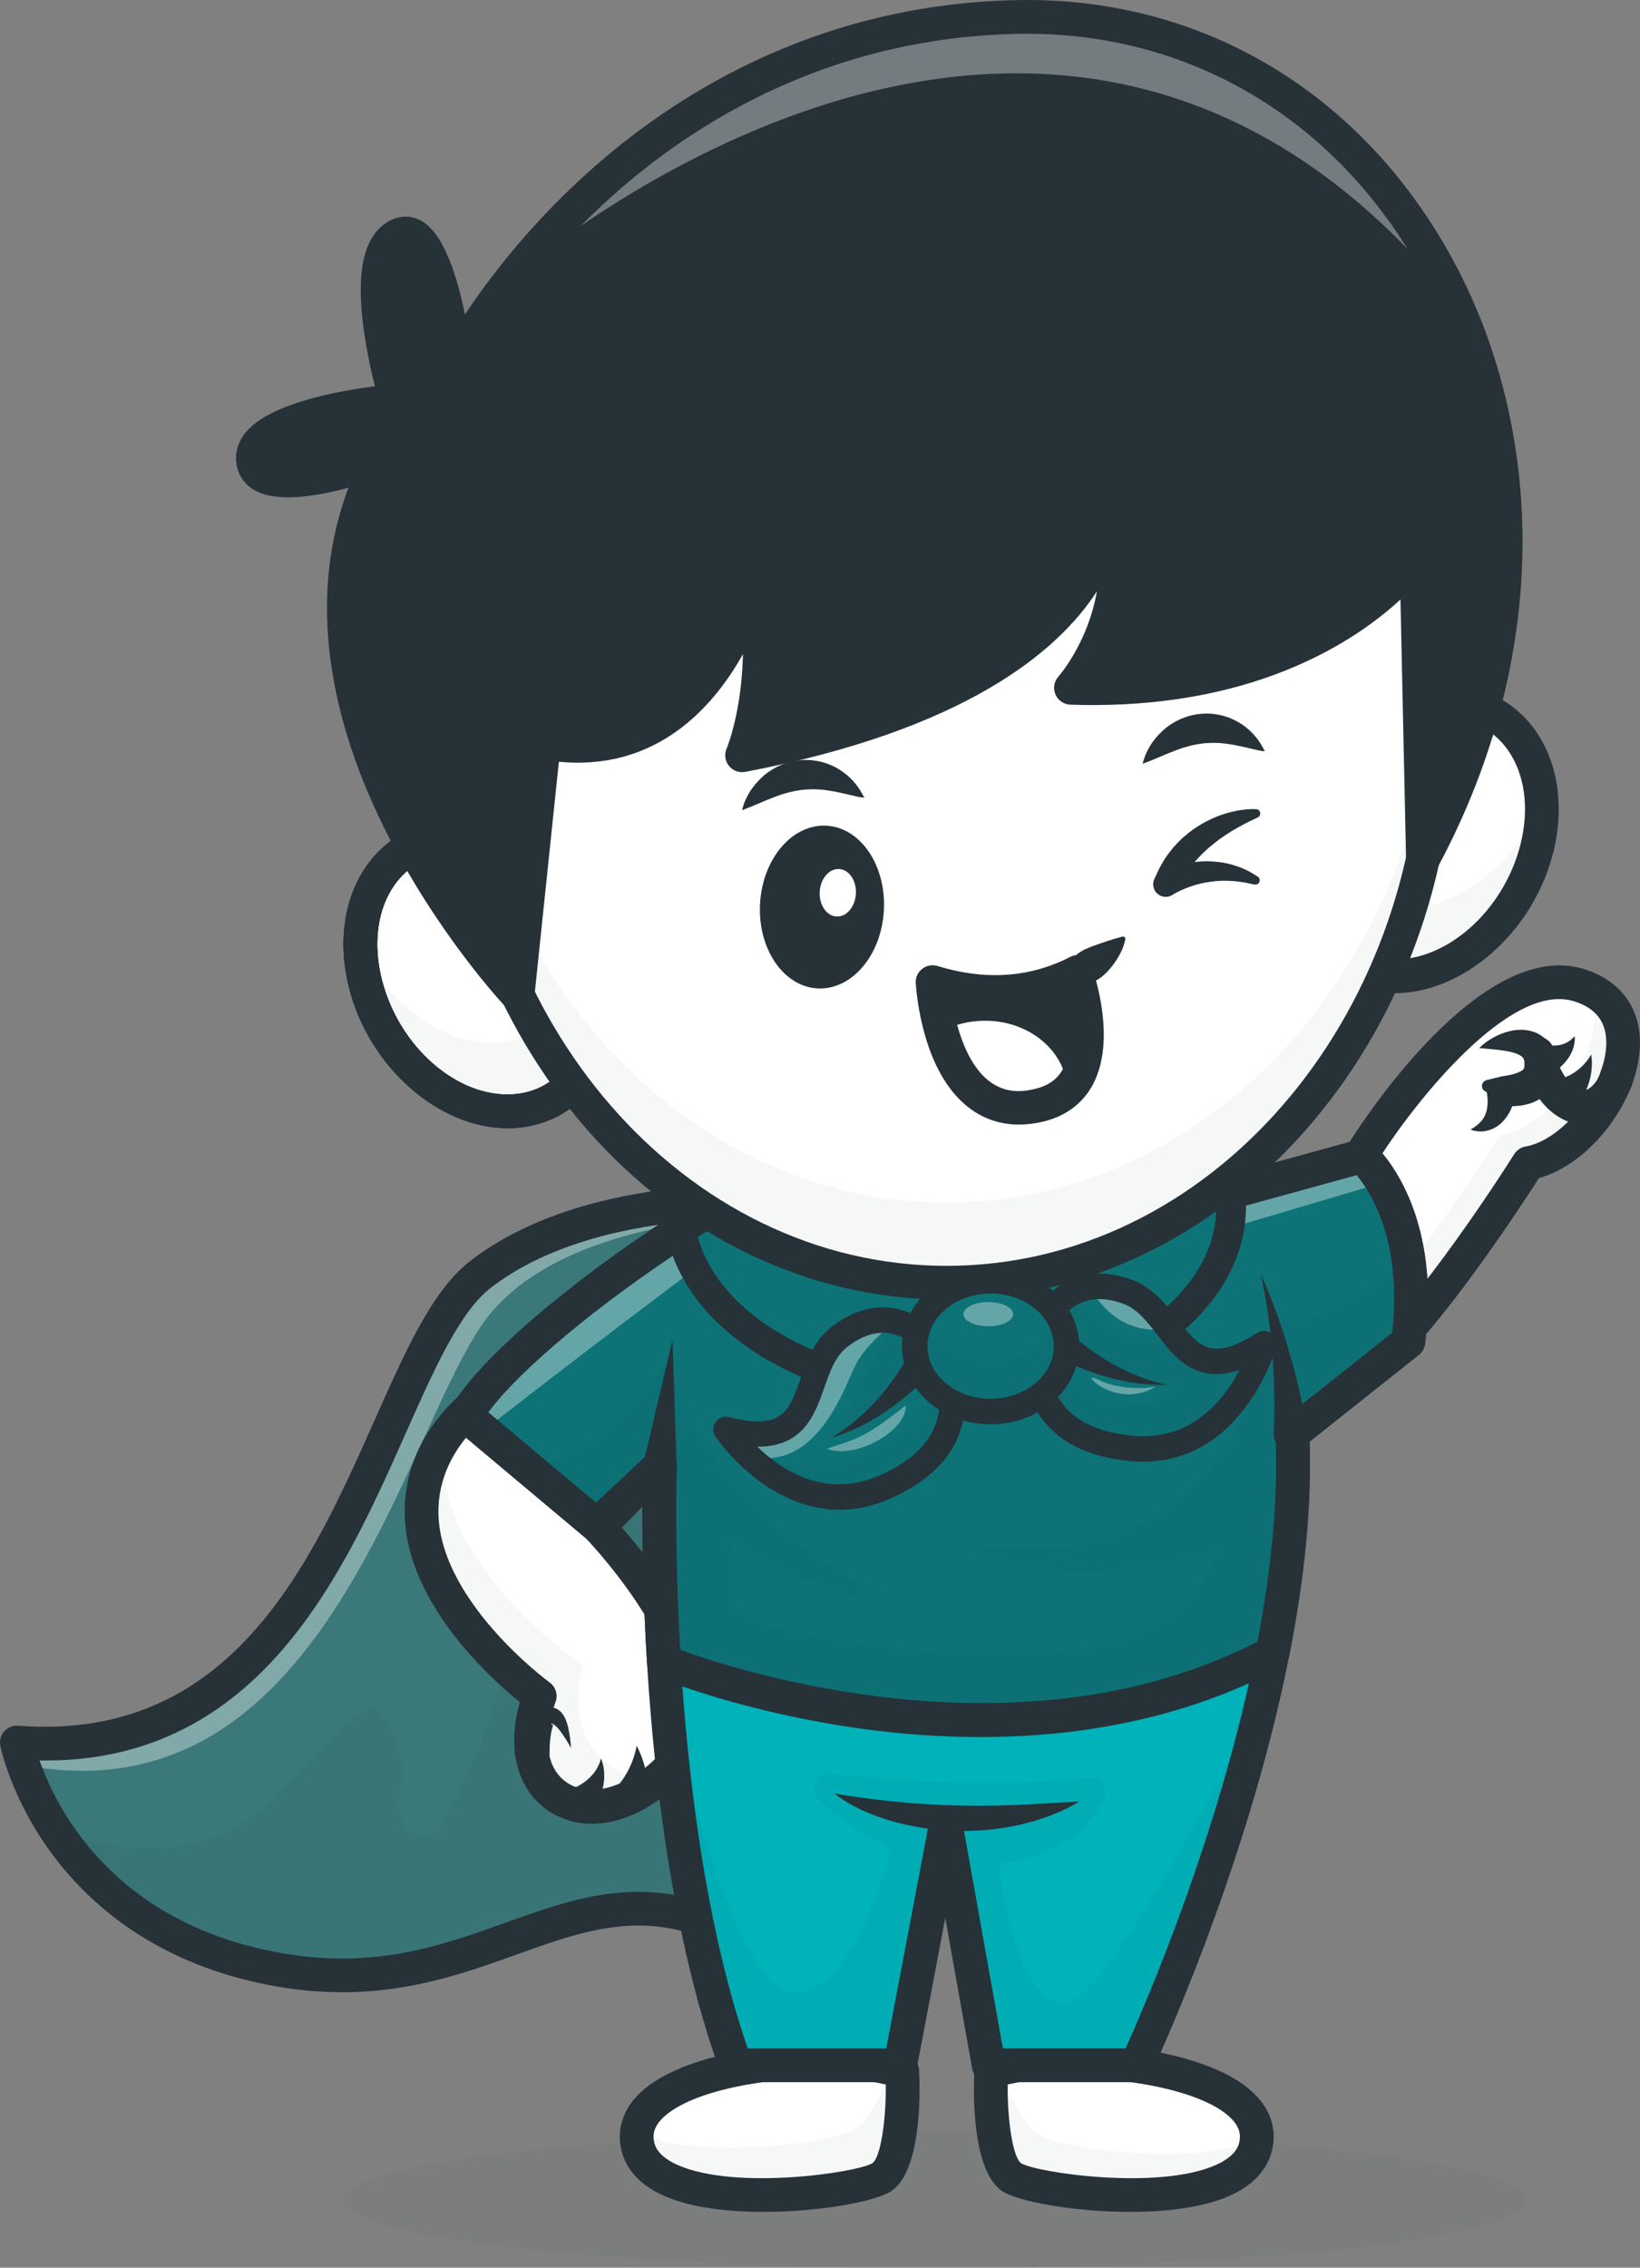 <svg width="110" height="152" viewBox="0 0 110 152" fill="none" xmlns="http://www.w3.org/2000/svg">
<rect x="0" y="0" width="110" height="152" fill="#808080" stroke="none"/>
<g opacity="0.2">
<path opacity="0.2" d="M62.719 152C84.639 152 102.408 149.965 102.408 147.455C102.408 144.945 84.639 142.91 62.719 142.91C40.8 142.91 23.03 144.945 23.03 147.455C23.03 149.965 40.8 152 62.719 152Z" fill="#263238"/>
</g>
<path d="M60.523 138.857C60.523 138.857 60.797 144.795 59.157 145.926C57.518 147.057 43.566 148.754 42.743 143.664C41.92 138.574 55.325 137.16 60.523 138.857Z" fill="white"/>
<g opacity="0.2">
<path opacity="0.2" d="M59.155 145.926C57.513 147.057 43.564 148.754 42.741 143.664C42.696 143.397 42.693 143.125 42.733 142.858C46.214 144.869 55.666 143.654 57.23 142.787C58.282 142.205 59.181 140.299 59.79 138.65C60.048 138.712 60.291 138.783 60.52 138.857C60.522 138.857 60.796 144.795 59.155 145.926Z" fill="#263238"/>
</g>
<path d="M51.203 148.259C48.804 148.259 46.389 147.975 44.639 147.229C42.447 146.293 41.79 144.872 41.623 143.844C41.464 142.862 41.603 141.411 43.166 140.074C46.938 136.85 56.579 136.38 60.872 137.782C61.091 137.853 61.282 137.989 61.422 138.172C61.561 138.355 61.641 138.576 61.651 138.806C61.722 140.346 61.798 145.479 59.795 146.859C58.8 147.545 55.021 148.259 51.203 148.259ZM55.092 139.297C51.096 139.297 46.542 140.166 44.639 141.794C43.809 142.503 43.796 143.098 43.858 143.484C43.897 143.727 44.017 144.468 45.419 145.101C49.288 146.847 57.522 145.62 58.517 144.993C59.043 144.63 59.436 142.231 59.414 139.722C58.201 139.436 56.691 139.297 55.092 139.297V139.297Z" fill="#263238"/>
<path d="M66.479 138.857C66.479 138.857 66.205 144.795 67.845 145.926C69.484 147.057 83.436 148.754 84.259 143.664C85.081 138.574 71.677 137.16 66.479 138.857Z" fill="white"/>
<g opacity="0.2">
<path opacity="0.2" d="M84.295 143.253C84.295 143.381 84.283 143.508 84.261 143.635C83.441 148.725 69.49 147.028 67.846 145.897C66.203 144.766 66.481 138.827 66.481 138.827C66.642 138.773 66.811 138.725 66.989 138.68C67.672 140.433 68.696 142.543 69.815 143.171C71.411 144.07 80.89 145.323 84.295 143.253Z" fill="#263238"/>
</g>
<path d="M75.798 148.259C71.98 148.259 68.201 147.545 67.206 146.858C65.203 145.478 65.279 140.345 65.35 138.805C65.36 138.575 65.44 138.354 65.579 138.171C65.719 137.988 65.91 137.852 66.129 137.781C70.422 136.379 80.063 136.849 83.835 140.073C85.397 141.41 85.537 142.861 85.378 143.843C85.213 144.871 84.556 146.29 82.363 147.228C80.612 147.978 78.197 148.259 75.798 148.259ZM67.586 139.722C67.565 142.231 67.958 144.63 68.488 144.995C69.479 145.621 77.714 146.848 81.582 145.101C82.984 144.468 83.104 143.727 83.143 143.484C83.205 143.098 83.192 142.504 82.362 141.794C79.698 139.515 71.833 138.722 67.586 139.722Z" fill="#263238"/>
<path d="M91.49 77.132C91.49 77.132 99.691 64.093 105.913 66.035C112.136 67.977 107.327 77.132 102.52 77.965C102.52 77.965 94.334 90.887 90.791 92.333L91.49 77.132Z" fill="white"/>
<path d="M106.19 75.356C105.682 75.352 105.183 75.222 104.738 74.977C102.64 73.851 102.059 71.085 102 70.773C101.959 70.485 102.03 70.193 102.199 69.957C102.368 69.72 102.621 69.558 102.906 69.503C103.191 69.448 103.487 69.505 103.731 69.662C103.975 69.819 104.15 70.064 104.219 70.347C104.328 70.903 104.828 72.459 105.806 72.984C106.111 73.149 106.304 73.098 106.453 73.031C106.931 72.809 107.307 72.156 107.385 71.79C107.416 71.644 107.475 71.506 107.559 71.384C107.643 71.261 107.751 71.157 107.875 71.076C108 70.995 108.139 70.939 108.285 70.912C108.431 70.885 108.581 70.886 108.726 70.917C108.872 70.948 109.01 71.007 109.132 71.091C109.255 71.175 109.359 71.283 109.44 71.407C109.521 71.532 109.577 71.671 109.604 71.817C109.631 71.963 109.63 72.113 109.599 72.258C109.394 73.225 108.621 74.519 107.406 75.083C107.026 75.261 106.61 75.355 106.19 75.356V75.356Z" fill="#263238"/>
<path d="M99.215 70.251C99.215 70.251 102.856 68.829 103.305 71.085C103.753 73.342 100.679 73.117 100.679 73.117C100.679 73.117 100.861 75.514 98.631 75.723" fill="white"/>
<g opacity="0.6">
<path opacity="0.6" d="M108.853 70.296C108.386 69.539 107.611 68.931 106.457 68.571C100.236 66.628 92.034 79.666 92.034 79.666L91.468 91.955C91.256 92.104 91.028 92.23 90.79 92.332L91.488 77.131C91.488 77.131 99.69 64.091 105.912 66.034C108.187 66.745 108.987 68.418 108.853 70.296Z" fill="white"/>
</g>
<path d="M99.215 70.251C99.497 69.969 99.818 69.73 100.17 69.54C100.529 69.339 100.917 69.192 101.32 69.103C101.539 69.053 101.764 69.027 101.989 69.027C102.244 69.02 102.499 69.054 102.743 69.127C103.273 69.254 103.851 69.701 104.129 70.257C104.26 70.527 104.367 70.807 104.398 71.069C104.419 71.202 104.44 71.335 104.455 71.473C104.451 71.624 104.443 71.777 104.43 71.928C104.426 72.076 104.359 72.248 104.317 72.404C104.265 72.567 104.191 72.721 104.097 72.863C104.012 73.009 103.908 73.143 103.787 73.261C103.68 73.378 103.559 73.481 103.427 73.568C102.924 73.914 102.425 74.045 101.968 74.11C101.744 74.139 101.519 74.151 101.293 74.148C101.183 74.148 101.074 74.141 100.964 74.133C100.854 74.125 100.756 74.111 100.611 74.091L101.656 73.044C101.656 73.157 101.648 73.269 101.631 73.381C101.614 73.48 101.597 73.578 101.574 73.673C101.532 73.866 101.473 74.055 101.396 74.237C101.246 74.615 101.018 74.958 100.728 75.243C100.443 75.526 100.081 75.72 99.687 75.799C99.317 75.885 98.952 75.824 98.634 75.723C98.924 75.534 99.178 75.363 99.351 75.146C99.447 75.054 99.505 74.93 99.57 74.834C99.621 74.728 99.663 74.619 99.696 74.507C99.754 74.287 99.782 74.061 99.78 73.833C99.78 73.719 99.774 73.602 99.762 73.486C99.757 73.429 99.747 73.372 99.738 73.315C99.733 73.273 99.724 73.23 99.709 73.19C99.621 73.168 99.542 73.117 99.485 73.045C99.429 72.974 99.398 72.885 99.398 72.793C99.398 72.702 99.429 72.613 99.485 72.541C99.542 72.47 99.621 72.419 99.709 72.397L100.755 72.142C100.791 72.134 100.88 72.124 100.946 72.113L101.16 72.075C101.297 72.052 101.432 72.02 101.564 71.978C101.815 71.907 102.022 71.807 102.112 71.733C102.201 71.658 102.188 71.668 102.225 71.584C102.228 71.555 102.235 71.526 102.247 71.499C102.245 71.454 102.245 71.408 102.247 71.363C102.252 71.285 102.249 71.206 102.237 71.129C102.213 71.022 102.22 70.944 102.067 70.817C101.913 70.689 101.657 70.589 101.355 70.516C100.735 70.369 100.003 70.324 99.215 70.251Z" fill="#263238"/>
<g opacity="0.2">
<path opacity="0.2" d="M102.519 78.216C102.519 78.216 94.332 91.137 90.791 92.582L90.962 88.909C94.907 85.091 100.611 76.088 100.611 76.088C104.253 75.458 107.895 70.048 106.743 66.619C111.668 69.097 107.095 77.425 102.519 78.216Z" fill="#263238"/>
</g>
<path d="M90.791 93.464C90.638 93.464 90.487 93.433 90.347 93.373C90.206 93.313 90.079 93.225 89.973 93.115C89.868 93.004 89.786 92.873 89.732 92.73C89.678 92.587 89.654 92.434 89.661 92.281L90.36 77.081C90.369 76.886 90.427 76.696 90.531 76.531C91.418 75.121 99.394 62.819 106.249 64.956C108.795 65.752 110.156 67.712 109.983 70.338C109.74 74.036 106.531 78.062 103.222 78.966C101.635 81.438 94.743 91.943 91.215 93.381C91.081 93.436 90.937 93.464 90.791 93.464V93.464ZM92.607 77.487L92.03 90.037C94.801 87.368 99.063 81.309 101.564 77.36C101.648 77.226 101.76 77.112 101.891 77.023C102.022 76.935 102.171 76.875 102.327 76.848C104.767 76.426 107.543 73.002 107.728 70.187C107.831 68.603 107.128 67.597 105.576 67.115C101.266 65.773 94.908 73.917 92.607 77.487Z" fill="#263238"/>
<path d="M53.168 132.071C39.593 121.608 34.22 134.616 18.947 132.071C10.76 130.705 6.232 126.418 3.791 122.731C3.159 121.775 2.607 120.769 2.141 119.722C1.37 117.994 1.132 116.801 1.132 116.801C23.192 118.497 24.888 91.067 32.241 85.411C39.594 79.756 51.474 80.603 51.474 80.603C51.714 80.745 51.949 80.895 52.175 81.053C53.677 82.088 54.882 83.443 55.829 85.044C64.226 99.118 53.168 132.071 53.168 132.071Z" fill="#0D7377" fill-opacity="0.6"/>
<g opacity="0.2">
<path opacity="0.2" d="M53.168 132.071C39.593 121.608 34.219 134.616 18.947 132.071C10.76 130.705 6.232 126.418 3.791 122.731C4.331 122.928 4.877 123.107 5.42 123.259C9.176 124.317 13.449 124.125 16.69 121.951C19.832 119.846 21.71 116.142 25.027 114.324C25.669 114.929 26.171 115.667 26.499 116.486C26.827 117.305 26.972 118.185 26.925 119.066C26.874 119.881 26.659 120.692 26.781 121.498C26.903 122.305 27.521 123.127 28.336 123.099C29.128 123.073 29.66 122.302 30.037 121.608C33.902 114.454 35.144 106.233 37.016 98.321C37.508 96.231 38.068 94.116 39.225 92.309C40.509 90.301 42.46 88.796 44.553 87.657C47.983 85.788 51.932 84.806 55.826 85.044C64.225 99.118 53.168 132.071 53.168 132.071Z" fill="#263238"/>
</g>
<g opacity="0.6">
<path opacity="0.6" d="M52.172 81.053C47.817 81.712 36.707 82.313 32.261 88.896C26.799 96.981 21.469 122.107 1.573 118.306C0.801 116.578 1.13 116.8 1.13 116.8C23.19 118.497 24.887 91.067 32.24 85.411C39.592 79.756 51.472 80.603 51.472 80.603C51.711 80.745 51.946 80.895 52.172 81.053Z" fill="white"/>
</g>
<path d="M22.948 133.536C21.546 133.534 20.145 133.416 18.762 133.183C10.496 131.806 5.845 127.507 3.399 124.143C0.74 120.488 0.05 117.161 0.022 117.021C-0.012 116.85 -0.006 116.673 0.039 116.504C0.084 116.336 0.168 116.18 0.284 116.049C0.4 115.918 0.544 115.816 0.706 115.751C0.868 115.685 1.043 115.658 1.217 115.671C15.52 116.77 20.848 104.81 25.122 95.198C27.205 90.515 29.004 86.472 31.552 84.513C39.159 78.662 51.051 79.438 51.554 79.474C51.728 79.487 51.897 79.539 52.047 79.628C68.486 89.314 54.832 130.674 54.243 132.428C54.185 132.599 54.088 132.754 53.959 132.879C53.829 133.005 53.672 133.098 53.499 133.151C53.326 133.203 53.144 133.213 52.966 133.181C52.789 133.149 52.622 133.074 52.479 132.964C45.091 127.27 40.491 128.917 34.669 131.004C31.305 132.21 27.593 133.536 22.948 133.536ZM2.655 118.004C3.793 121.259 7.679 129.046 19.134 130.955C25.253 131.975 29.65 130.4 33.903 128.877C39.55 126.854 44.9 124.938 52.566 130.228C54.834 122.805 64.04 89.777 51.131 81.718C49.375 81.642 39.264 81.437 32.932 86.308C30.841 87.914 29.148 91.717 27.191 96.117C23.054 105.417 17.452 118.004 3.052 118.004C2.92 118.004 2.788 118.004 2.655 118.004Z" fill="#263238"/>
<path d="M40.16 102.377C40.16 102.377 50.341 112.772 45.11 118.321C39.88 123.869 33.656 120.475 36.201 113.689C36.201 113.689 28 107.75 28.282 100.963C28.565 94.176 36.484 91.348 36.484 91.348L42.95 99.5L40.16 102.377Z" fill="white"/>
<path d="M39.705 122.246C38.718 122.253 37.75 121.981 36.912 121.46C34.715 120.091 33.953 117.255 34.873 114.093C32.835 112.449 26.892 107.109 27.151 100.916C27.461 93.453 35.749 90.409 36.102 90.283C36.325 90.204 36.566 90.196 36.794 90.261C37.021 90.326 37.222 90.46 37.369 90.646L43.835 98.797C44.006 99.012 44.092 99.282 44.079 99.556C44.065 99.831 43.952 100.091 43.761 100.288L41.716 102.396C44.106 105.088 50.981 113.742 45.931 119.096C43.992 121.154 41.753 122.246 39.705 122.246ZM36.132 92.726C34.293 93.58 29.611 96.227 29.412 101.01C29.158 107.103 36.787 112.717 36.866 112.773C37.066 112.919 37.213 113.126 37.284 113.363C37.356 113.6 37.347 113.854 37.261 114.086C36.337 116.548 36.663 118.638 38.111 119.54C39.458 120.38 41.889 120.087 44.287 117.545C48.651 112.916 39.447 103.264 39.352 103.169C39.146 102.958 39.03 102.675 39.029 102.38C39.029 102.085 39.143 101.801 39.348 101.59L41.447 99.428L36.132 92.726Z" fill="#263238"/>
<g opacity="0.2">
<path opacity="0.2" d="M44.261 119.031C39.204 123.55 33.655 120.162 36.081 113.689C36.081 113.689 27.88 107.75 28.162 100.963C28.25 98.851 29.079 97.12 30.179 95.74C29.877 96.715 29.758 97.737 29.828 98.755C30.27 105.616 39.108 111.619 39.108 111.619C37.812 116.503 40.773 119.648 44.261 119.031Z" fill="#263238"/>
</g>
<path d="M38.187 119.947C38.203 119.964 38.273 119.934 38.322 119.92C38.371 119.906 38.432 119.879 38.488 119.854C38.602 119.805 38.713 119.751 38.821 119.69C39.044 119.565 39.254 119.418 39.447 119.25C39.648 119.075 39.825 118.873 39.97 118.649C40.126 118.408 40.242 118.144 40.315 117.866C40.431 118.157 40.501 118.464 40.522 118.776C40.543 119.109 40.519 119.444 40.451 119.77C40.382 120.108 40.279 120.437 40.143 120.753C40.074 120.913 39.999 121.072 39.912 121.229C39.87 121.308 39.825 121.386 39.776 121.464C39.722 121.554 39.66 121.64 39.592 121.72C39.476 121.815 39.342 121.886 39.198 121.929C39.054 121.972 38.903 121.986 38.754 121.97C38.605 121.954 38.46 121.908 38.329 121.836C38.197 121.763 38.081 121.666 37.988 121.548C37.895 121.43 37.826 121.295 37.785 121.151C37.745 121.006 37.733 120.855 37.752 120.706C37.77 120.557 37.818 120.413 37.893 120.283C37.968 120.153 38.067 120.039 38.187 119.947V119.947Z" fill="#263238"/>
<path d="M41.352 119.752C41.358 119.769 41.382 119.74 41.4 119.726C41.419 119.708 41.438 119.689 41.456 119.669C41.496 119.629 41.533 119.583 41.57 119.538C41.646 119.444 41.721 119.345 41.791 119.241C41.938 119.028 42.068 118.804 42.182 118.572C42.426 118.078 42.602 117.553 42.705 117.012C43.122 117.82 43.375 118.702 43.448 119.608C43.462 119.768 43.468 119.93 43.469 120.096C43.469 120.18 43.469 120.263 43.463 120.35C43.463 120.394 43.459 120.437 43.454 120.484C43.45 120.539 43.441 120.593 43.428 120.647C43.37 120.784 43.285 120.908 43.178 121.012C43.072 121.116 42.946 121.199 42.808 121.254C42.669 121.309 42.522 121.337 42.373 121.335C42.224 121.333 42.077 121.302 41.94 121.243C41.803 121.184 41.679 121.099 41.575 120.992C41.472 120.885 41.39 120.759 41.335 120.62C41.28 120.482 41.254 120.334 41.256 120.185C41.259 120.036 41.291 119.889 41.35 119.752H41.352Z" fill="#263238"/>
<path d="M43.653 118.215C43.653 118.234 43.66 118.228 43.667 118.224C43.677 118.221 43.685 118.215 43.693 118.208C43.711 118.195 43.729 118.18 43.746 118.165C43.782 118.132 43.818 118.094 43.854 118.055C43.926 117.973 43.994 117.887 44.056 117.797C44.186 117.604 44.291 117.397 44.369 117.178C44.455 116.945 44.507 116.7 44.523 116.452C44.543 116.183 44.526 115.912 44.474 115.647C44.698 115.833 44.898 116.048 45.067 116.285C45.249 116.54 45.395 116.818 45.501 117.113C45.616 117.422 45.694 117.744 45.733 118.073C45.753 118.242 45.763 118.413 45.764 118.585C45.764 118.672 45.764 118.761 45.754 118.853C45.754 118.898 45.746 118.947 45.74 118.995C45.74 119.018 45.734 119.044 45.729 119.072C45.724 119.106 45.716 119.139 45.705 119.172C45.645 119.31 45.557 119.435 45.447 119.538C45.338 119.642 45.209 119.723 45.068 119.776C44.926 119.829 44.776 119.853 44.625 119.848C44.474 119.842 44.326 119.806 44.19 119.742C44.053 119.678 43.931 119.587 43.83 119.475C43.728 119.363 43.651 119.232 43.601 119.09C43.551 118.947 43.531 118.796 43.54 118.646C43.55 118.495 43.59 118.348 43.657 118.213L43.653 118.215Z" fill="#263238"/>
<path d="M34.658 116.919C34.768 116.661 34.876 116.46 34.999 116.237C35.122 116.014 35.249 115.803 35.397 115.587C35.552 115.355 35.728 115.138 35.923 114.938C36.047 114.813 36.187 114.704 36.338 114.614C36.545 114.486 36.788 114.429 37.031 114.452C37.154 114.466 37.275 114.504 37.383 114.566C37.469 114.616 37.548 114.677 37.619 114.747C37.675 114.807 37.726 114.87 37.773 114.937L37.881 115.123C37.986 115.348 38.065 115.584 38.117 115.827C38.211 116.271 38.273 116.722 38.303 117.175C38.096 116.788 37.862 116.417 37.602 116.063C37.485 115.903 37.35 115.756 37.199 115.627L37.094 115.557C37.067 115.544 37.038 115.533 37.008 115.524C37.001 115.523 36.993 115.523 36.985 115.526C36.978 115.528 36.971 115.532 36.966 115.537C36.966 115.556 36.975 115.563 37.002 115.581C37.049 115.607 37.1 115.598 37.093 115.635C37.085 115.684 37.072 115.732 37.055 115.779C37.008 115.941 36.971 116.105 36.946 116.272C36.885 116.652 36.858 117.037 36.864 117.422C36.869 117.596 36.834 117.769 36.764 117.928C36.693 118.087 36.588 118.228 36.455 118.341C36.323 118.454 36.167 118.536 35.999 118.581C35.831 118.626 35.655 118.632 35.483 118.6C35.312 118.568 35.151 118.499 35.01 118.396C34.87 118.293 34.754 118.161 34.671 118.008C34.589 117.854 34.541 117.685 34.533 117.511C34.524 117.337 34.555 117.164 34.622 117.003L34.658 116.919Z" fill="#263238"/>
<path d="M94.457 89.935L86.801 96.007L86.687 96.1C86.902 100.817 86.331 105.87 85.358 110.785C85.171 111.733 84.968 112.672 84.755 113.605C81.71 126.885 76.22 138.434 76.22 138.434H66.319L63.579 122.527L60.38 138.434H49.35C46.575 130.767 45.28 121.492 44.692 113.792C44.627 112.968 44.573 112.163 44.525 111.379C44.062 103.812 44.26 98.278 44.26 98.278L40.017 102.236L31.25 94.884C34.644 88.946 55.289 74.464 64.339 74.524C72.088 74.575 77.391 76.769 80.878 80.318C80.892 80.331 80.905 80.346 80.917 80.36L91.347 77.493C91.347 77.493 95.59 81.169 94.457 89.935Z" fill="#00B2B9"/>
<path d="M86.824 96.156C86.824 96.156 85.976 89.651 84.561 85.409Z" fill="#BA6445"/>
<path d="M44.26 98.276C44.26 98.276 44.825 92.904 45.108 89.793Z" fill="#BA6445"/>
<g opacity="0.2">
<path opacity="0.2" d="M84.756 113.605C81.71 126.885 76.221 138.434 76.221 138.434H66.32L63.579 122.527L60.381 138.434H49.35C46.576 130.767 45.281 121.492 44.692 113.792C46.29 120.449 49.659 132.787 52.837 133.493C57.201 134.463 59.786 123.918 59.786 123.918C59.786 123.918 57.219 122.755 54.935 120.655C54.218 119.995 54.751 118.802 55.721 118.905C59.53 119.313 66.795 119.883 73.027 119.169C73.829 119.077 74.404 119.927 74.027 120.641C73.187 122.234 71.272 124.434 67.028 124.888C67.028 124.888 67.868 134.342 71.505 134.219C73.871 134.141 80.454 122.038 84.756 113.605Z" fill="#263238"/>
</g>
<path d="M94.457 89.936L86.801 96.007L86.687 96.1C86.902 100.817 86.331 105.871 85.358 110.785C66.922 120.61 44.525 111.379 44.525 111.379C44.062 103.812 44.26 98.278 44.26 98.278L40.017 102.237L35.408 98.374L32.441 95.885L31.246 94.885C32.943 91.915 38.955 86.805 45.675 82.453C52.395 78.101 59.81 74.496 64.335 74.524C72.084 74.575 77.387 76.769 80.874 80.318C80.888 80.332 80.901 80.346 80.913 80.361L82.523 79.92L91.343 77.493C91.343 77.493 91.999 78.062 92.723 79.28C93.39 80.4 94.117 82.074 94.454 84.362C94.691 85.926 94.742 87.775 94.457 89.936Z" fill="#0D7377"/>
<g opacity="0.6">
<path opacity="0.6" d="M92.728 79.28L63.491 87.925L46.603 85.061C46.603 85.061 39.272 90.539 32.442 95.886L31.247 94.885C32.944 91.916 38.956 86.806 45.676 82.454C52.396 78.102 59.811 74.496 64.336 74.525C72.085 74.575 77.388 76.77 80.875 80.319C80.889 80.332 80.902 80.346 80.915 80.361L82.524 79.92L91.344 77.493C91.344 77.493 92.004 78.062 92.728 79.28Z" fill="white"/>
</g>
<g opacity="0.2">
<path opacity="0.2" d="M94.458 89.936L86.802 96.007L86.688 96.1C86.902 100.817 86.331 105.871 85.358 110.785C66.922 120.61 44.526 111.379 44.526 111.379C44.062 103.812 44.26 98.278 44.26 98.278L40.017 102.237L35.408 98.374C41.483 97.189 44.683 91.35 44.683 91.35C48.773 103.382 60.544 107.497 60.544 107.497C54.489 107.316 48.96 102.953 48.96 102.953C49.354 104.523 49.349 105.988 49.261 107.004C49.229 107.403 49.342 107.801 49.578 108.125C49.815 108.448 50.159 108.676 50.55 108.767C80.941 115.92 81.523 103.851 81.523 103.851C70.816 107.663 64.936 103.498 64.936 103.498C83.639 106.589 85.361 88.493 85.361 88.493C88.574 88.79 91.979 86.536 94.462 84.362C94.691 85.926 94.742 87.775 94.458 89.936Z" fill="#263238"/>
</g>
<path d="M76.218 139.564H66.317C66.051 139.564 65.794 139.47 65.591 139.3C65.387 139.13 65.25 138.893 65.203 138.632L63.402 128.556L61.489 138.643C61.44 138.902 61.302 139.136 61.099 139.304C60.897 139.472 60.642 139.564 60.378 139.564H49.35C49.118 139.564 48.891 139.492 48.701 139.359C48.51 139.225 48.366 139.036 48.286 138.818C45.085 129.971 43.86 119.051 43.396 111.447C43.126 107.036 43.08 103.283 43.088 100.917L40.789 103.063C40.588 103.251 40.324 103.359 40.048 103.366C39.772 103.374 39.502 103.28 39.291 103.103L30.523 95.75C30.32 95.579 30.183 95.343 30.137 95.082C30.09 94.821 30.137 94.552 30.268 94.322C32.02 91.255 37.964 86.105 45.058 81.505C48.828 79.058 58.227 73.391 64.284 73.391H64.347C71.63 73.439 77.311 75.357 81.247 79.095L91.046 76.4C91.225 76.351 91.414 76.347 91.596 76.388C91.777 76.429 91.946 76.515 92.087 76.636C92.279 76.803 96.774 80.817 95.579 90.079C95.541 90.371 95.39 90.636 95.16 90.819L87.84 96.628C87.977 100.878 87.516 105.712 86.468 111.004C83.623 125.395 77.303 138.785 77.239 138.918C77.147 139.112 77.003 139.275 76.822 139.389C76.641 139.503 76.432 139.564 76.218 139.564V139.564ZM67.266 137.301H75.493C76.767 134.487 81.809 122.894 84.248 110.565C85.309 105.209 85.749 100.359 85.557 96.151C85.549 95.973 85.583 95.796 85.656 95.635C85.729 95.472 85.839 95.33 85.978 95.218L86.091 95.125L93.388 89.338C94.071 83.14 91.918 79.859 90.994 78.762L81.216 81.45C81.012 81.506 80.796 81.504 80.593 81.443C80.391 81.383 80.209 81.267 80.069 81.109C76.544 77.529 71.253 75.698 64.33 75.653H64.281C60.496 75.653 53.777 78.546 46.287 83.402C40.173 87.367 34.831 91.83 32.744 94.662L39.974 100.725L43.484 97.449C43.647 97.295 43.853 97.193 44.075 97.156C44.297 97.12 44.524 97.15 44.729 97.243C44.933 97.336 45.105 97.488 45.223 97.68C45.341 97.871 45.399 98.093 45.39 98.318C45.39 98.374 45.2 103.889 45.655 111.31C46.096 118.551 47.236 128.843 50.15 137.302H59.443L62.326 122.1C62.376 121.841 62.514 121.606 62.718 121.438C62.922 121.27 63.179 121.179 63.444 121.18C63.708 121.181 63.964 121.275 64.166 121.446C64.368 121.616 64.505 121.852 64.551 122.112L67.266 137.301ZM80.034 81.068C80.037 81.071 80.039 81.074 80.042 81.077L80.034 81.068Z" fill="#263238"/>
<path d="M85.432 96.068C85.476 95.221 85.481 94.311 85.465 93.426C85.45 92.541 85.408 91.642 85.339 90.752C85.269 89.862 85.176 88.967 85.051 88.078C84.926 87.189 84.756 86.301 84.561 85.415C84.935 86.24 85.292 87.08 85.599 87.94C85.907 88.799 86.199 89.669 86.453 90.551C86.707 91.432 86.942 92.322 87.15 93.22C87.358 94.119 87.542 95.011 87.693 95.963C87.719 96.12 87.71 96.281 87.669 96.435C87.628 96.589 87.555 96.732 87.456 96.856C87.356 96.98 87.231 97.082 87.089 97.154C86.947 97.227 86.792 97.269 86.633 97.278C86.474 97.287 86.315 97.263 86.166 97.206C86.017 97.15 85.882 97.063 85.769 96.951C85.656 96.838 85.567 96.704 85.509 96.556C85.451 96.407 85.425 96.249 85.433 96.09L85.432 96.068Z" fill="#263238"/>
<path d="M43.136 98.158L45.109 89.794L45.386 98.396C45.391 98.558 45.362 98.72 45.3 98.87C45.237 99.02 45.144 99.156 45.026 99.267C44.907 99.378 44.766 99.462 44.612 99.515C44.458 99.567 44.295 99.586 44.133 99.57C43.971 99.554 43.815 99.504 43.674 99.423C43.533 99.342 43.412 99.231 43.317 99.099C43.222 98.967 43.157 98.817 43.125 98.657C43.093 98.498 43.095 98.334 43.132 98.175L43.136 98.158Z" fill="#263238"/>
<path d="M65.744 116.432C63.112 116.427 60.483 116.245 57.876 115.886C49.92 114.799 44.329 112.521 44.094 112.424C43.898 112.343 43.728 112.209 43.605 112.036C43.482 111.863 43.409 111.659 43.396 111.448C43.126 107.036 43.08 103.283 43.088 100.917L40.789 103.063C40.588 103.251 40.324 103.359 40.048 103.366C39.772 103.374 39.502 103.28 39.291 103.103L30.523 95.75C30.32 95.579 30.183 95.343 30.137 95.082C30.09 94.821 30.137 94.552 30.268 94.322C32.022 91.253 37.968 86.102 45.063 81.503C48.83 79.06 58.225 73.391 64.285 73.391H64.345C71.629 73.439 77.31 75.358 81.249 79.095L91.047 76.4C91.227 76.351 91.415 76.347 91.597 76.388C91.778 76.429 91.947 76.515 92.088 76.636C92.28 76.803 96.775 80.817 95.58 90.079C95.542 90.371 95.391 90.636 95.161 90.819L87.84 96.628C87.977 100.878 87.516 105.712 86.468 111.004C86.435 111.169 86.367 111.324 86.267 111.458C86.167 111.593 86.038 111.704 85.891 111.783C79.186 115.355 71.986 116.432 65.744 116.432ZM45.612 110.581C49.361 111.951 68.435 118.194 84.352 110.034C85.337 104.888 85.743 100.22 85.557 96.151C85.549 95.974 85.583 95.797 85.656 95.635C85.729 95.473 85.839 95.331 85.978 95.219L86.091 95.126L93.388 89.338C94.071 83.141 91.918 79.859 90.994 78.762L81.215 81.451C81.011 81.506 80.796 81.504 80.593 81.444C80.391 81.383 80.209 81.267 80.069 81.109C76.544 77.53 71.253 75.699 64.33 75.653H64.284C60.496 75.653 53.778 78.546 46.293 83.401C40.178 87.365 34.834 91.831 32.748 94.663L39.977 100.726L43.488 97.45C43.651 97.297 43.857 97.196 44.078 97.16C44.299 97.124 44.525 97.155 44.729 97.248C44.933 97.341 45.104 97.492 45.222 97.682C45.34 97.873 45.398 98.094 45.39 98.317C45.388 98.37 45.212 103.53 45.612 110.581ZM80.037 81.068L80.044 81.077L80.037 81.068Z" fill="#263238"/>
<path d="M82.582 80.885C82.582 87.757 74.286 93.328 64.057 93.328C54.617 93.328 46.825 88.585 45.678 82.452C52.392 78.097 59.813 74.494 64.338 74.523C72.087 74.573 77.389 76.768 80.877 80.317C80.891 80.33 80.904 80.344 80.916 80.359L82.525 79.918C82.561 80.239 82.58 80.562 82.582 80.885V80.885Z" fill="#0D7377"/>
<path d="M64.057 94.323C54.266 94.323 45.945 89.298 44.7 82.635C44.664 82.441 44.687 82.24 44.764 82.059C44.842 81.878 44.972 81.724 45.138 81.617C48.893 79.18 58.262 73.527 64.286 73.527H64.343C71.626 73.574 77.294 75.498 81.209 79.246L82.261 78.957C82.4 78.919 82.546 78.912 82.688 78.936C82.83 78.96 82.965 79.014 83.084 79.095C83.203 79.177 83.303 79.282 83.377 79.406C83.451 79.529 83.498 79.668 83.513 79.811C83.552 80.167 83.571 80.525 83.57 80.884C83.577 88.295 74.82 94.323 64.057 94.323ZM46.806 82.911C48.295 88.325 55.543 92.332 64.057 92.332C73.555 92.332 81.314 87.373 81.578 81.211L81.18 81.32C81 81.369 80.81 81.367 80.631 81.313C80.452 81.26 80.292 81.157 80.169 81.017C76.618 77.41 71.292 75.564 64.331 75.519H64.284C60.573 75.518 54.077 78.269 46.806 82.911ZM80.142 80.984L80.149 80.992L80.142 80.984Z" fill="#263238"/>
<path d="M55.998 120.191C56.004 120.211 56.071 120.219 56.108 120.23L56.237 120.257C56.324 120.275 56.411 120.29 56.498 120.304C56.669 120.335 56.844 120.364 57.017 120.388L58.051 120.532C58.738 120.621 59.417 120.702 60.1 120.766C61.457 120.899 62.806 120.985 64.156 121.019C65.507 121.054 66.859 121.04 68.224 120.982C69.589 120.923 70.964 120.819 72.403 120.754C71.168 121.498 69.805 121.989 68.403 122.31C65.575 122.939 62.635 122.859 59.846 122.076C59.153 121.879 58.475 121.63 57.82 121.331C57.491 121.18 57.171 121.013 56.86 120.829C56.706 120.735 56.552 120.64 56.402 120.539C56.328 120.486 56.255 120.432 56.183 120.376L56.077 120.289L56.027 120.242C56.016 120.228 55.976 120.208 55.998 120.191Z" fill="#263238"/>
<path d="M101.808 60.003C104.481 55.373 103.748 49.945 100.169 47.879C96.591 45.813 91.523 47.892 88.849 52.522C86.176 57.152 86.91 62.58 90.488 64.646C94.066 66.712 99.134 64.633 101.808 60.003Z" fill="white"/>
<g opacity="0.2">
<path opacity="0.2" d="M103.081 56.941C101.811 61.999 97.312 65.828 93.027 65.492C88.743 65.155 86.305 60.781 87.574 55.721C87.669 55.344 87.783 54.972 87.916 54.607C88.23 58.04 90.419 60.614 93.663 60.866C97.626 61.177 101.774 57.925 103.378 53.429C103.478 54.608 103.378 55.795 103.081 56.941V56.941Z" fill="#263238"/>
</g>
<path d="M93.54 66.573C93.339 66.573 93.139 66.566 92.938 66.55C90.807 66.382 88.949 65.338 87.707 63.61C86.154 61.448 85.706 58.449 86.477 55.378C87.874 49.816 92.916 45.598 97.717 45.975C99.849 46.143 101.706 47.187 102.949 48.915C104.501 51.077 104.95 54.076 104.178 57.148C102.839 62.477 98.155 66.573 93.54 66.573ZM88.671 55.929C88.062 58.354 88.38 60.672 89.544 62.291C90.403 63.486 91.638 64.18 93.116 64.296C96.866 64.588 100.844 61.137 101.984 56.597C102.593 54.174 102.275 51.855 101.111 50.236C100.252 49.042 99.017 48.348 97.54 48.231C93.791 47.941 89.812 51.39 88.671 55.929Z" fill="#263238"/>
<path d="M37.102 73.695C40.68 71.629 41.414 66.201 38.74 61.571C36.067 56.941 30.999 54.863 27.421 56.928C23.842 58.994 23.109 64.422 25.782 69.052C28.456 73.682 33.523 75.761 37.102 73.695Z" fill="white"/>
<g opacity="0.2">
<path opacity="0.2" d="M34.562 74.92C30.28 75.257 25.778 71.431 24.508 66.372C24.251 65.369 24.141 64.334 24.179 63.299C25.975 67.346 29.847 70.173 33.552 69.882C36.935 69.616 39.166 66.834 39.333 63.183C39.618 63.818 39.846 64.477 40.016 65.151C41.284 70.21 38.844 74.584 34.562 74.92Z" fill="#263238"/>
</g>
<path d="M34.049 75.623C29.436 75.623 24.749 71.526 23.408 66.197C22.637 63.124 23.086 60.125 24.639 57.964C25.883 56.236 27.74 55.19 29.874 55.024C34.675 54.647 39.718 58.865 41.113 64.427C41.885 67.5 41.437 70.499 39.883 72.659C38.641 74.388 36.783 75.432 34.652 75.599C34.45 75.616 34.249 75.623 34.049 75.623ZM30.5 57.262C30.35 57.262 30.2 57.268 30.05 57.28C28.57 57.394 27.338 58.089 26.479 59.285C25.315 60.904 24.999 63.222 25.606 65.646C26.744 70.185 30.721 73.64 34.474 73.344C35.954 73.23 37.187 72.534 38.046 71.339C39.209 69.721 39.525 67.402 38.918 64.978C37.823 60.62 34.112 57.262 30.5 57.262Z" fill="#263238"/>
<path d="M34.049 75.623C29.436 75.623 24.749 71.526 23.408 66.197C22.637 63.124 23.086 60.125 24.639 57.964C25.883 56.236 27.74 55.19 29.874 55.024C34.675 54.647 39.718 58.865 41.113 64.427C41.885 67.5 41.437 70.499 39.883 72.659C38.641 74.388 36.783 75.432 34.652 75.599C34.45 75.616 34.249 75.623 34.049 75.623ZM30.5 57.262C30.35 57.262 30.2 57.268 30.05 57.28C28.57 57.394 27.338 58.089 26.479 59.285C25.315 60.904 24.999 63.222 25.606 65.646C26.744 70.185 30.721 73.64 34.474 73.344C35.954 73.23 37.187 72.534 38.046 71.339C39.209 69.721 39.525 67.402 38.918 64.978C37.823 60.62 34.112 57.262 30.5 57.262Z" fill="#263238"/>
<path d="M34.049 75.623C29.436 75.623 24.749 71.526 23.408 66.197C22.637 63.124 23.086 60.125 24.639 57.964C25.883 56.236 27.74 55.19 29.874 55.024C34.675 54.647 39.718 58.865 41.113 64.427C41.885 67.5 41.437 70.499 39.883 72.659C38.641 74.388 36.783 75.432 34.652 75.599C34.45 75.616 34.249 75.623 34.049 75.623ZM30.5 57.262C30.35 57.262 30.2 57.268 30.05 57.28C28.57 57.394 27.338 58.089 26.479 59.285C25.315 60.904 24.999 63.222 25.606 65.646C26.744 70.185 30.721 73.64 34.474 73.344C35.954 73.23 37.187 72.534 38.046 71.339C39.209 69.721 39.525 67.402 38.918 64.978C37.823 60.62 34.112 57.262 30.5 57.262Z" fill="#263238"/>
<path d="M96.439 48.365C96.441 51.281 96.145 54.189 95.556 57.044C92.123 73.633 79.071 85.977 63.491 85.977C51.59 85.977 41.163 78.774 35.373 67.977C32.308 62.268 30.543 55.552 30.543 48.365C30.543 27.592 45.295 10.757 63.489 10.757C81.684 10.757 96.439 27.595 96.439 48.365Z" fill="white"/>
<g opacity="0.2">
<path opacity="0.2" d="M96.439 48.37C96.441 51.285 96.145 54.193 95.556 57.049C92.123 73.637 79.071 85.981 63.491 85.981C51.59 85.981 41.163 78.778 35.373 67.981C32.308 62.272 30.543 55.556 30.543 48.37C30.543 47.471 30.571 46.58 30.628 45.696C31.01 51.861 32.695 57.618 35.373 62.607C41.163 73.404 51.59 80.606 63.491 80.606C79.071 80.606 92.123 68.26 95.556 51.674C95.963 49.704 96.229 47.708 96.353 45.7C96.41 46.581 96.439 47.471 96.439 48.37Z" fill="#263238"/>
</g>
<path d="M63.492 87.109C44.701 87.109 29.413 69.727 29.413 48.362C29.413 26.998 44.701 9.621 63.492 9.621C82.284 9.621 97.571 27.002 97.571 48.362C97.571 69.722 82.284 87.109 63.492 87.109ZM63.492 11.888C45.948 11.888 31.675 28.252 31.675 48.367C31.675 68.482 45.948 84.847 63.492 84.847C81.036 84.847 95.311 68.48 95.311 48.362C95.311 28.245 81.036 11.885 63.492 11.885V11.888Z" fill="#263238"/>
<path d="M72.138 65.106C72.138 65.106 72.152 65.142 72.174 65.21C72.44 65.982 73.972 70.835 71.602 73.095C71.133 73.542 70.51 73.892 69.697 74.082C65.701 75.027 63.924 71.815 63.145 69.126C62.835 68.05 62.636 66.946 62.55 65.83C66.717 67.115 69.983 66.306 72.174 65.21C74.26 64.171 75.373 62.878 75.373 62.878" fill="#263238"/>
<path d="M71.596 72.946C71.6 72.995 71.602 73.045 71.601 73.095C71.133 73.542 70.51 73.892 69.696 74.082C65.701 75.027 63.923 71.815 63.145 69.126C63.902 68.733 64.732 68.499 65.583 68.437C68.699 68.202 71.39 70.221 71.596 72.946Z" fill="white"/>
<path d="M72.046 64.156C72.237 63.931 72.469 63.793 72.711 63.664C72.965 63.542 73.226 63.436 73.494 63.347C73.765 63.248 74.047 63.154 74.338 63.057C74.629 62.961 74.935 62.867 75.265 62.783L75.281 62.779C75.301 62.774 75.323 62.773 75.344 62.776C75.365 62.779 75.386 62.786 75.404 62.797C75.423 62.808 75.439 62.823 75.452 62.84C75.465 62.857 75.474 62.877 75.479 62.898C75.484 62.921 75.484 62.945 75.479 62.969C75.407 63.31 75.286 63.64 75.121 63.948C74.963 64.245 74.778 64.526 74.569 64.789C74.359 65.045 74.136 65.297 73.872 65.49C73.613 65.695 73.311 65.839 72.989 65.909C72.777 65.95 72.558 65.924 72.362 65.835C72.165 65.747 72.001 65.6 71.892 65.414C71.783 65.228 71.735 65.013 71.753 64.798C71.771 64.584 71.855 64.38 71.994 64.215L72.046 64.156Z" fill="#263238"/>
<path d="M68.349 75.379C65.421 75.379 63.17 73.289 62.057 69.441C61.724 68.283 61.511 67.094 61.42 65.893C61.41 65.711 61.444 65.529 61.519 65.363C61.595 65.197 61.709 65.052 61.853 64.939C61.996 64.827 62.165 64.751 62.344 64.718C62.524 64.685 62.708 64.696 62.883 64.749C66.03 65.72 68.981 65.537 71.652 64.207L71.678 64.194L71.784 64.14C71.973 64.044 72.186 64.002 72.397 64.021C72.608 64.039 72.81 64.117 72.98 64.244C73.149 64.372 73.279 64.544 73.356 64.743C73.432 64.941 73.451 65.156 73.41 65.364C73.919 67.075 74.906 71.509 72.382 73.914C71.738 74.528 70.922 74.955 69.956 75.183C69.429 75.31 68.89 75.376 68.349 75.379V75.379ZM63.885 67.333C63.975 67.832 64.091 68.326 64.231 68.813C65.695 73.867 68.51 73.201 69.436 72.983C70.004 72.848 70.472 72.611 70.82 72.278C72.065 71.091 71.886 68.618 71.446 66.764C69.554 67.476 66.991 67.946 63.885 67.333V67.333Z" fill="#263238"/>
<path d="M84.844 50.346C84.61 50.359 84.401 50.289 84.2 50.248L83.619 50.111C83.244 50.025 82.891 49.948 82.551 49.895C81.929 49.785 81.295 49.764 80.667 49.834C80.07 49.903 79.466 50.065 78.812 50.316C78.152 50.556 77.469 50.889 76.643 51.195C76.843 50.334 77.316 49.602 77.964 48.999C78.647 48.366 79.514 47.966 80.439 47.857C81.375 47.75 82.32 47.957 83.126 48.444C83.689 48.782 84.166 49.246 84.521 49.798C84.578 49.888 84.635 49.981 84.685 50.073C84.73 50.169 84.783 50.26 84.844 50.346V50.346Z" fill="#263238"/>
<path d="M57.976 53.457C57.742 53.469 57.532 53.4 57.332 53.358L56.751 53.222C56.376 53.135 56.023 53.059 55.683 53.006C55.061 52.895 54.426 52.875 53.798 52.945C53.163 53.026 52.539 53.188 51.944 53.426C51.284 53.667 50.601 53.999 49.774 54.305C49.975 53.445 50.448 52.712 51.096 52.11C51.779 51.477 52.645 51.076 53.57 50.967C54.507 50.861 55.452 51.067 56.258 51.555C56.634 51.783 56.974 52.066 57.266 52.396C57.407 52.557 57.536 52.728 57.653 52.908C57.71 52.997 57.767 53.09 57.817 53.182C57.861 53.279 57.915 53.37 57.976 53.457Z" fill="#263238"/>
<path d="M93.888 36.957C93.952 36.905 94.054 36.804 94.138 36.72C94.222 36.636 94.314 36.54 94.4 36.446C94.574 36.26 94.742 36.065 94.909 35.865C95.24 35.464 95.549 35.045 95.835 34.61C96.417 33.735 96.887 32.791 97.234 31.8C97.587 30.796 97.777 29.741 97.796 28.676C97.822 27.599 97.631 26.511 97.289 25.459C97.801 26.435 98.193 27.507 98.36 28.635C98.534 29.775 98.525 30.935 98.331 32.072C98.139 33.222 97.803 34.344 97.331 35.41C97.097 35.948 96.834 36.473 96.543 36.983C96.396 37.238 96.244 37.492 96.081 37.741C95.999 37.866 95.916 37.99 95.829 38.115C95.741 38.24 95.661 38.354 95.538 38.505L95.495 38.558C95.401 38.675 95.284 38.771 95.153 38.842C95.021 38.914 94.877 38.959 94.728 38.974C94.579 38.989 94.429 38.976 94.285 38.933C94.142 38.89 94.008 38.82 93.892 38.726C93.775 38.631 93.679 38.515 93.608 38.383C93.536 38.252 93.491 38.107 93.476 37.959C93.46 37.81 93.474 37.659 93.517 37.516C93.559 37.372 93.63 37.239 93.724 37.122C93.773 37.062 93.828 37.007 93.888 36.957V36.957Z" fill="#263238"/>
<path d="M95.442 57.58L95.004 37.354C95.004 37.354 88.517 46.67 71.833 46.104C71.833 46.104 76.358 41.014 74.379 33.944C74.379 33.944 74.944 45.821 49.774 50.628C49.774 50.628 51.754 46.104 50.623 39.035C50.623 39.035 47.511 51.76 36.482 49.78L34.718 66.694C34.718 66.694 25.361 56.745 23.404 44.941C22.643 40.36 23 35.496 25.453 30.831C25.453 30.831 17.251 33.941 16.968 30.831C16.685 27.72 26.584 26.872 26.584 26.872C26.584 26.872 23.756 17.541 26.584 15.843C29.412 14.145 30.542 24.329 30.542 24.329C30.542 24.329 31.787 21.9 34.378 18.614L34.389 18.602C39.703 11.861 50.673 1.519 68.157 1.138C81.692 0.844 92.471 8.827 97.643 20.353C98.107 21.386 98.524 22.445 98.895 23.529C102.352 33.63 101.749 45.891 95.442 57.58Z" fill="#263238"/>
<g opacity="0.2">
<path opacity="0.2" d="M95.443 57.58L95.005 37.355C95.005 37.355 88.518 46.67 71.834 46.104C71.834 46.104 76.358 41.014 74.379 33.944C74.379 33.944 74.944 45.821 49.774 50.629C49.774 50.629 51.754 46.104 50.623 39.035C50.623 39.035 47.511 51.76 36.482 49.78L34.718 66.694C34.718 66.694 25.362 56.745 23.404 44.941C28.447 51.018 32.263 48.366 32.263 48.366C30.838 47.407 30.544 43.505 30.544 43.505C43.404 47.687 49.777 28.78 49.777 28.78C53.504 32.052 54.158 43.505 54.158 43.505C67.179 42.416 74.23 25.054 74.23 25.054C80.664 30.093 79.663 40.808 79.663 40.808C93.209 38.48 97.189 29.676 98.895 23.532C102.352 33.63 101.75 45.891 95.443 57.58Z" fill="#263238"/>
</g>
<g opacity="0.6">
<path opacity="0.6" d="M97.643 20.355C70.789 -12.996 35.115 17.966 34.389 18.605C39.703 11.861 50.673 1.519 68.157 1.138C81.692 0.846 92.47 8.829 97.643 20.355Z" fill="white"/>
</g>
<path d="M34.716 67.824C34.562 67.824 34.409 67.792 34.267 67.731C34.125 67.669 33.998 67.579 33.892 67.467C33.703 67.267 29.23 62.471 25.783 55.522C21.654 47.196 20.84 39.363 23.376 32.69C21.282 33.259 18.477 33.741 16.984 32.807C16.31 32.386 15.915 31.738 15.842 30.934C15.778 30.232 16.005 29.549 16.499 28.959C18.12 27.025 22.707 26.2 25.145 25.89C24.832 24.657 24.585 23.409 24.405 22.15C23.86 18.225 24.383 15.846 26.004 14.874C26.708 14.452 27.476 14.408 28.166 14.751C29.753 15.537 30.677 18.563 31.182 21.082C33.373 17.809 35.937 14.801 38.823 12.119C44.579 6.759 54.336 0.308 68.133 0.009C79.879 -0.249 90.218 5.492 96.495 15.756C100.051 21.57 101.995 28.432 102.115 35.601C102.243 43.208 100.279 50.994 96.437 58.117C96.319 58.337 96.131 58.512 95.903 58.614C95.674 58.715 95.419 58.739 95.176 58.681C94.933 58.622 94.716 58.485 94.56 58.29C94.403 58.096 94.315 57.855 94.31 57.605L93.934 40.185C90.956 42.927 84.48 47.258 73.301 47.259C72.808 47.259 72.308 47.251 71.796 47.233C71.581 47.226 71.373 47.158 71.196 47.037C71.018 46.916 70.879 46.746 70.794 46.549C70.71 46.351 70.683 46.134 70.717 45.922C70.752 45.71 70.846 45.512 70.989 45.351C71.102 45.223 72.976 43.044 73.573 39.639C70.925 43.714 64.682 48.931 49.987 51.738C49.784 51.777 49.575 51.759 49.382 51.688C49.189 51.617 49.019 51.494 48.89 51.333C48.762 51.172 48.68 50.979 48.653 50.774C48.626 50.57 48.656 50.362 48.738 50.174C48.751 50.144 49.749 47.767 49.833 43.843C47.968 47.175 44.541 51.12 38.764 51.121C38.35 51.121 37.924 51.1 37.486 51.059L35.841 66.81C35.819 67.025 35.735 67.23 35.599 67.399C35.464 67.568 35.283 67.695 35.077 67.764C34.961 67.804 34.839 67.824 34.716 67.824V67.824ZM25.452 29.7C25.647 29.7 25.838 29.75 26.008 29.846C26.178 29.942 26.32 30.08 26.421 30.246C26.521 30.413 26.578 30.603 26.583 30.797C26.589 30.992 26.545 31.185 26.454 31.357C19.755 44.107 29.715 58.711 33.866 63.934L35.357 49.66C35.373 49.506 35.421 49.356 35.498 49.221C35.574 49.085 35.678 48.967 35.803 48.874C35.927 48.78 36.069 48.713 36.221 48.677C36.372 48.642 36.529 48.637 36.682 48.665C46.521 50.429 49.407 39.239 49.525 38.762C49.587 38.509 49.735 38.285 49.944 38.128C50.152 37.971 50.409 37.892 50.669 37.903C50.93 37.913 51.179 38.014 51.374 38.187C51.569 38.36 51.698 38.596 51.74 38.853C52.48 43.485 51.946 47.075 51.431 49.135C62.648 46.707 67.983 42.829 70.501 39.931C73.295 36.712 73.254 34.095 73.251 33.986C73.242 33.71 73.334 33.44 73.51 33.227C73.686 33.015 73.934 32.874 74.207 32.831C74.48 32.788 74.758 32.847 74.991 32.995C75.224 33.144 75.394 33.372 75.47 33.637C76.88 38.673 75.273 42.752 73.978 44.989C88.244 44.731 94.02 36.789 94.079 36.705C94.217 36.51 94.412 36.364 94.637 36.287C94.863 36.209 95.107 36.205 95.335 36.274C95.562 36.344 95.763 36.483 95.907 36.673C96.051 36.862 96.132 37.093 96.137 37.331L96.471 52.787C101.503 40.627 100.872 27.248 94.566 16.937C88.72 7.378 79.109 2.036 68.183 2.271C55.096 2.556 45.834 8.684 40.366 13.775C34.425 19.3 31.58 24.789 31.55 24.843C31.439 25.06 31.262 25.236 31.043 25.343C30.825 25.451 30.578 25.486 30.338 25.442C30.099 25.398 29.88 25.278 29.714 25.1C29.548 24.922 29.444 24.695 29.418 24.453C29.013 20.819 27.965 17.22 27.199 16.796C27.188 16.801 27.177 16.808 27.166 16.814C25.945 17.546 26.45 22.53 27.666 26.543C27.715 26.705 27.728 26.875 27.702 27.041C27.677 27.208 27.615 27.367 27.521 27.506C27.426 27.645 27.302 27.762 27.156 27.847C27.011 27.933 26.849 27.984 26.681 27.999C23.804 28.246 19.284 29.159 18.233 30.411C18.082 30.592 18.091 30.687 18.095 30.728C18.105 30.838 18.128 30.853 18.183 30.888C19.067 31.441 22.451 30.758 25.052 29.773C25.18 29.724 25.316 29.7 25.452 29.7V29.7Z" fill="#263238"/>
<path d="M59.333 99.683C55.3 101.447 52.053 99.342 50.251 97.613C49.826 97.207 49.429 96.773 49.064 96.312C48.824 96.01 48.696 95.817 48.696 95.817C55.328 97.483 53.456 91.842 56.29 89.624C57.514 88.666 58.657 88.388 59.658 88.513C59.78 88.528 59.901 88.549 60.02 88.578C61.126 88.822 62.036 89.54 62.667 90.314C62.695 90.349 62.721 90.379 62.746 90.413C62.95 90.674 63.23 91.157 63.462 91.785C64.22 93.847 64.413 97.461 59.333 99.683Z" fill="#0D7377"/>
<g opacity="0.6">
<path opacity="0.6" d="M60.745 94.209C60.774 94.796 60.404 95.331 59.985 95.745C58.947 96.757 56.908 97.65 55.454 97.105C56.417 96.78 57.325 96.542 58.22 96.013C59.115 95.484 59.932 94.847 60.745 94.209Z" fill="white"/>
</g>
<g opacity="0.6">
<path opacity="0.6" d="M60.021 88.575C59.271 89.192 58.038 90.303 57.46 91.349C56.72 92.684 54.946 98.722 50.253 97.608C49.828 97.202 49.431 96.768 49.066 96.307C48.826 96.005 48.698 95.812 48.698 95.812C55.33 97.478 53.458 91.836 56.292 89.619C57.516 88.661 58.659 88.383 59.66 88.508C59.781 88.523 59.902 88.546 60.021 88.575V88.575Z" fill="white"/>
</g>
<g opacity="0.2">
<path opacity="0.2" d="M55.043 96.657C57.05 94.423 58.578 91.8 59.531 88.951C59.576 88.822 59.616 88.671 59.658 88.51C60.925 88.663 61.969 89.455 62.668 90.312C60.68 93.057 58.219 95.56 55.043 96.657Z" fill="#263238"/>
</g>
<g opacity="0.2">
<path opacity="0.2" d="M59.334 99.683C54.133 101.959 50.241 97.797 49.065 96.313C50.128 97 51.214 97.67 52.427 98.02C54.684 98.664 57.162 98.096 59.183 96.908C60.951 95.871 62.464 94.335 63.239 92.44C63.326 92.227 63.4 92.009 63.462 91.787C64.22 93.847 64.413 97.461 59.334 99.683Z" fill="#263238"/>
</g>
<path d="M56.304 101.198C51.303 101.198 48.023 96.346 47.984 96.286C47.889 96.143 47.839 95.974 47.842 95.802C47.845 95.63 47.899 95.463 47.999 95.322C48.098 95.181 48.238 95.074 48.399 95.015C48.561 94.955 48.736 94.945 48.903 94.987C52.472 95.884 52.927 94.589 53.679 92.446C54.102 91.241 54.581 89.875 55.765 88.95C57.629 87.493 59.275 87.502 60.329 87.767C61.48 88.056 62.577 88.808 63.42 89.885C63.952 90.568 65.188 92.896 64.534 95.484C63.995 97.614 62.361 99.289 59.676 100.463C58.486 100.983 57.357 101.198 56.304 101.198ZM50.797 96.97C52.423 98.549 55.355 100.488 58.991 98.898C61.168 97.947 62.475 96.658 62.878 95.065C63.37 93.12 62.369 91.314 62.074 90.937C61.721 90.486 60.97 89.685 59.912 89.422C58.916 89.172 57.875 89.466 56.816 90.294C56.026 90.912 55.668 91.932 55.289 93.011C54.658 94.81 53.9 96.97 50.824 96.97H50.797Z" fill="#263238"/>
<path d="M63.519 90.667C63.373 90.882 63.253 91.036 63.116 91.206C62.98 91.376 62.847 91.531 62.711 91.69C62.436 92.005 62.15 92.305 61.857 92.596C61.276 93.174 60.653 93.707 59.993 94.194C59.672 94.442 59.327 94.659 58.992 94.884C58.641 95.086 58.306 95.306 57.943 95.48C57.239 95.863 56.487 96.142 55.746 96.39C56.411 95.968 57.055 95.531 57.624 95.01C57.921 94.768 58.185 94.483 58.46 94.221C58.718 93.936 58.981 93.665 59.218 93.367C59.7 92.789 60.14 92.176 60.533 91.533C60.727 91.213 60.91 90.891 61.08 90.566C61.163 90.401 61.246 90.238 61.321 90.074C61.395 89.909 61.474 89.732 61.518 89.608C61.571 89.454 61.656 89.314 61.768 89.196C61.88 89.078 62.016 88.985 62.166 88.923C62.317 88.862 62.479 88.833 62.641 88.839C62.804 88.846 62.963 88.886 63.109 88.959C63.254 89.031 63.383 89.134 63.486 89.26C63.588 89.386 63.663 89.532 63.705 89.689C63.746 89.846 63.754 90.011 63.727 90.171C63.701 90.331 63.64 90.484 63.55 90.619L63.519 90.667Z" fill="#263238"/>
<path d="M84.776 90.063C84.776 90.063 82.706 97.709 75.895 97.082C69.238 96.473 69.221 91.53 69.628 89.734C69.657 89.608 69.693 89.484 69.736 89.361C69.824 89.111 69.93 88.867 70.052 88.632C70.431 87.897 70.994 87.198 71.763 86.743C72.169 86.502 72.618 86.343 73.084 86.273C73.805 86.16 74.645 86.231 75.615 86.579C76.837 87.014 77.62 88.066 78.39 89.061C78.599 89.331 78.809 89.596 79.023 89.845C80.217 91.219 81.651 92.051 84.776 90.063Z" fill="#0D7377"/>
<g opacity="0.6">
<path opacity="0.6" d="M77.509 92.948C76.816 93.372 75.997 93.54 75.193 93.424C74.505 93.321 73.596 92.957 73.19 92.358C73.361 92.281 73.962 92.633 74.167 92.699C75.245 93.046 76.391 93.132 77.509 92.948V92.948Z" fill="white"/>
</g>
<g opacity="0.6">
<path opacity="0.6" d="M78.389 89.061C75.519 89.511 73.904 87.722 73.084 86.273C73.805 86.16 74.645 86.231 75.615 86.579C76.837 87.014 77.62 88.066 78.389 89.061Z" fill="white"/>
</g>
<g opacity="0.2">
<path opacity="0.2" d="M84.776 90.063C84.776 90.063 82.706 97.709 75.895 97.082C69.238 96.473 69.221 91.53 69.628 89.734C70.287 91.165 71.322 92.424 72.697 93.219C74.716 94.389 77.428 94.401 79.314 93.021C77.266 92.941 75.189 92.599 73.364 91.663C72.018 90.973 70.816 89.927 70.052 88.632C70.431 87.897 70.994 87.198 71.763 86.743C72.154 86.955 72.517 87.213 72.845 87.512C73.668 88.247 74.386 89.135 75.373 89.627C76.49 90.179 77.817 90.145 79.021 89.845C80.217 91.219 81.651 92.051 84.776 90.063Z" fill="#263238"/>
</g>
<path d="M76.68 97.973C76.4 97.973 76.11 97.96 75.816 97.933C72.898 97.665 70.819 96.59 69.637 94.737C68.201 92.487 68.641 89.886 68.931 89.073C69.391 87.785 70.197 86.725 71.198 86.089C72.114 85.505 73.674 84.978 75.901 85.774C77.316 86.28 78.202 87.424 78.983 88.436C80.372 90.234 81.21 91.319 84.316 89.343C84.462 89.251 84.631 89.205 84.803 89.211C84.975 89.217 85.141 89.274 85.28 89.376C85.418 89.478 85.523 89.62 85.58 89.782C85.636 89.945 85.643 90.12 85.598 90.286C85.576 90.367 83.437 97.972 76.68 97.973ZM73.73 87.075C73.158 87.067 72.597 87.225 72.114 87.53C71.193 88.116 70.731 89.109 70.539 89.649C70.378 90.1 69.996 92.129 71.076 93.82C71.959 95.205 73.607 96.017 75.97 96.234C79.919 96.597 82.095 93.834 83.139 91.823C80.202 92.81 78.798 90.993 77.629 89.481C76.929 88.575 76.269 87.717 75.324 87.382C74.755 87.178 74.223 87.075 73.73 87.075Z" fill="#263238"/>
<path d="M70.647 88.211C70.728 88.317 70.86 88.464 70.981 88.591C71.102 88.718 71.234 88.852 71.364 88.982C71.628 89.24 71.904 89.488 72.189 89.73C72.764 90.216 73.374 90.66 74.014 91.058C74.333 91.266 74.669 91.441 75.003 91.627C75.345 91.789 75.686 91.976 76.045 92.112C76.752 92.427 77.498 92.639 78.264 92.831C77.482 92.826 76.681 92.799 75.892 92.656C75.494 92.606 75.105 92.503 74.707 92.421C74.32 92.314 73.924 92.216 73.541 92.08C72.762 91.826 72.002 91.515 71.268 91.151C70.9 90.966 70.534 90.771 70.174 90.559C69.995 90.452 69.815 90.344 69.637 90.227C69.46 90.11 69.291 89.999 69.085 89.842L69.043 89.81C68.924 89.719 68.824 89.605 68.749 89.475C68.674 89.344 68.625 89.201 68.606 89.052C68.586 88.903 68.596 88.751 68.635 88.606C68.674 88.461 68.741 88.325 68.832 88.206C68.924 88.087 69.038 87.987 69.168 87.912C69.298 87.836 69.442 87.788 69.591 87.768C69.74 87.749 69.891 87.758 70.036 87.797C70.182 87.836 70.318 87.903 70.437 87.995C70.516 88.058 70.586 88.13 70.647 88.211V88.211Z" fill="#263238"/>
<path d="M66.443 94.615C69.254 94.615 71.533 92.653 71.533 90.232C71.533 87.811 69.254 85.849 66.443 85.849C63.632 85.849 61.352 87.811 61.352 90.232C61.352 92.653 63.632 94.615 66.443 94.615Z" fill="#0D7377"/>
<g opacity="0.6">
<path opacity="0.6" d="M66.29 88.897C67.21 88.897 67.956 88.534 67.956 88.087C67.956 87.639 67.21 87.276 66.29 87.276C65.369 87.276 64.623 87.639 64.623 88.087C64.623 88.534 65.369 88.897 66.29 88.897Z" fill="white"/>
</g>
<g opacity="0.2">
<path opacity="0.2" d="M71.534 90.168C71.534 92.588 69.254 94.549 66.444 94.549C63.633 94.549 61.352 92.586 61.352 90.168C61.353 89.594 61.481 89.028 61.729 88.51C62.489 90.108 64.314 91.234 66.444 91.234C68.573 91.234 70.397 90.108 71.158 88.51C71.406 89.028 71.534 89.594 71.534 90.168V90.168Z" fill="#263238"/>
</g>
<path d="M66.443 95.469C63.165 95.469 60.498 93.12 60.498 90.234C60.498 87.349 63.165 85 66.443 85C69.72 85 72.387 87.349 72.387 90.234C72.387 93.12 69.72 95.469 66.443 95.469ZM66.443 86.702C64.106 86.702 62.205 88.285 62.205 90.23C62.205 92.174 64.106 93.757 66.443 93.757C68.779 93.757 70.68 92.174 70.68 90.23C70.68 88.285 68.779 86.702 66.443 86.702V86.702Z" fill="#263238"/>
<path d="M103.412 69.912C103.398 69.938 103.46 69.951 103.493 69.969C103.534 69.984 103.577 69.998 103.622 70.009C103.714 70.033 103.808 70.051 103.902 70.062C104.098 70.088 104.296 70.089 104.491 70.065C104.698 70.04 104.899 69.978 105.084 69.882C105.284 69.785 105.454 69.63 105.622 69.443C105.642 69.705 105.613 69.969 105.537 70.22C105.451 70.496 105.319 70.755 105.147 70.987C104.969 71.228 104.762 71.447 104.531 71.638C104.413 71.737 104.29 71.829 104.161 71.913C104.097 71.957 104.029 71.998 103.959 72.038C103.878 72.087 103.792 72.127 103.703 72.158C103.405 72.197 103.104 72.115 102.867 71.932C102.629 71.749 102.474 71.479 102.435 71.181C102.397 70.884 102.478 70.583 102.661 70.345C102.844 70.108 103.114 69.953 103.412 69.914V69.912Z" fill="#263238"/>
<path d="M84.329 54.809C83.745 55.072 83.178 55.369 82.629 55.698C82.101 56.017 81.599 56.379 81.13 56.779C80.894 56.971 80.688 57.188 80.472 57.395C80.28 57.622 80.066 57.829 79.898 58.074C79.522 58.532 79.248 59.058 78.979 59.59L77.744 58.55C77.884 58.467 78.029 58.392 78.178 58.327C78.315 58.264 78.453 58.214 78.591 58.157C78.866 58.056 79.147 57.972 79.432 57.905C79.998 57.772 80.58 57.714 81.162 57.734C81.739 57.765 82.314 57.839 82.854 58.028C83.4 58.187 83.901 58.46 84.361 58.759C84.418 58.795 84.46 58.85 84.48 58.914C84.501 58.977 84.499 59.046 84.475 59.109C84.45 59.171 84.405 59.223 84.347 59.256C84.289 59.289 84.221 59.301 84.155 59.29L84.12 59.284C83.865 59.241 83.625 59.17 83.38 59.137C83.136 59.103 82.893 59.061 82.65 59.053C82.174 59.015 81.695 59.031 81.222 59.099C80.757 59.157 80.299 59.265 79.856 59.42C79.636 59.494 79.422 59.584 79.213 59.677C79.11 59.726 79.006 59.774 78.909 59.828C78.813 59.882 78.704 59.941 78.653 59.976L78.637 59.986C78.543 60.045 78.439 60.084 78.33 60.103C78.221 60.122 78.109 60.118 78.002 60.094C77.894 60.069 77.792 60.023 77.702 59.959C77.612 59.895 77.535 59.814 77.476 59.721C77.404 59.604 77.362 59.472 77.352 59.335C77.342 59.199 77.365 59.062 77.419 58.936C77.716 58.257 78.056 57.581 78.54 57.007C78.757 56.702 79.037 56.452 79.295 56.184C79.58 55.947 79.856 55.699 80.169 55.502C80.772 55.093 81.43 54.774 82.123 54.553C82.814 54.344 83.507 54.212 84.243 54.234C84.31 54.236 84.373 54.26 84.424 54.302C84.475 54.345 84.51 54.403 84.523 54.468C84.536 54.533 84.527 54.6 84.497 54.66C84.467 54.718 84.418 54.766 84.357 54.793L84.329 54.809Z" fill="#263238"/>
<path d="M59.284 61.029C59.451 58.017 57.728 55.473 55.434 55.346C53.141 55.218 51.146 57.556 50.979 60.568C50.811 63.579 52.535 66.123 54.828 66.251C57.122 66.378 59.117 64.04 59.284 61.029Z" fill="#263238"/>
<path d="M57.407 59.907C57.456 59.028 56.952 58.285 56.282 58.248C55.612 58.21 55.029 58.893 54.981 59.773C54.932 60.652 55.436 61.395 56.106 61.432C56.776 61.469 57.358 60.786 57.407 59.907Z" fill="white"/>
<path d="M104.425 72.337C104.414 72.351 104.425 72.349 104.436 72.35C104.446 72.352 104.457 72.352 104.467 72.35C104.492 72.349 104.516 72.345 104.54 72.34C104.591 72.332 104.643 72.317 104.697 72.304C104.807 72.272 104.916 72.234 105.021 72.19C105.246 72.098 105.459 71.983 105.658 71.845C105.871 71.701 106.066 71.532 106.24 71.343C106.427 71.142 106.59 70.921 106.727 70.683C106.772 70.972 106.784 71.264 106.764 71.556C106.745 71.864 106.691 72.169 106.603 72.466C106.514 72.778 106.393 73.08 106.242 73.368C106.164 73.517 106.078 73.663 105.985 73.804C105.936 73.876 105.887 73.948 105.831 74.02C105.805 74.056 105.774 74.093 105.744 74.13C105.729 74.148 105.713 74.167 105.693 74.186C105.671 74.211 105.647 74.234 105.621 74.255C105.367 74.406 105.064 74.451 104.776 74.38C104.489 74.31 104.241 74.13 104.085 73.879C103.929 73.628 103.877 73.326 103.941 73.038C104.005 72.749 104.179 72.497 104.426 72.335L104.425 72.337Z" fill="#263238"/>
</svg>
